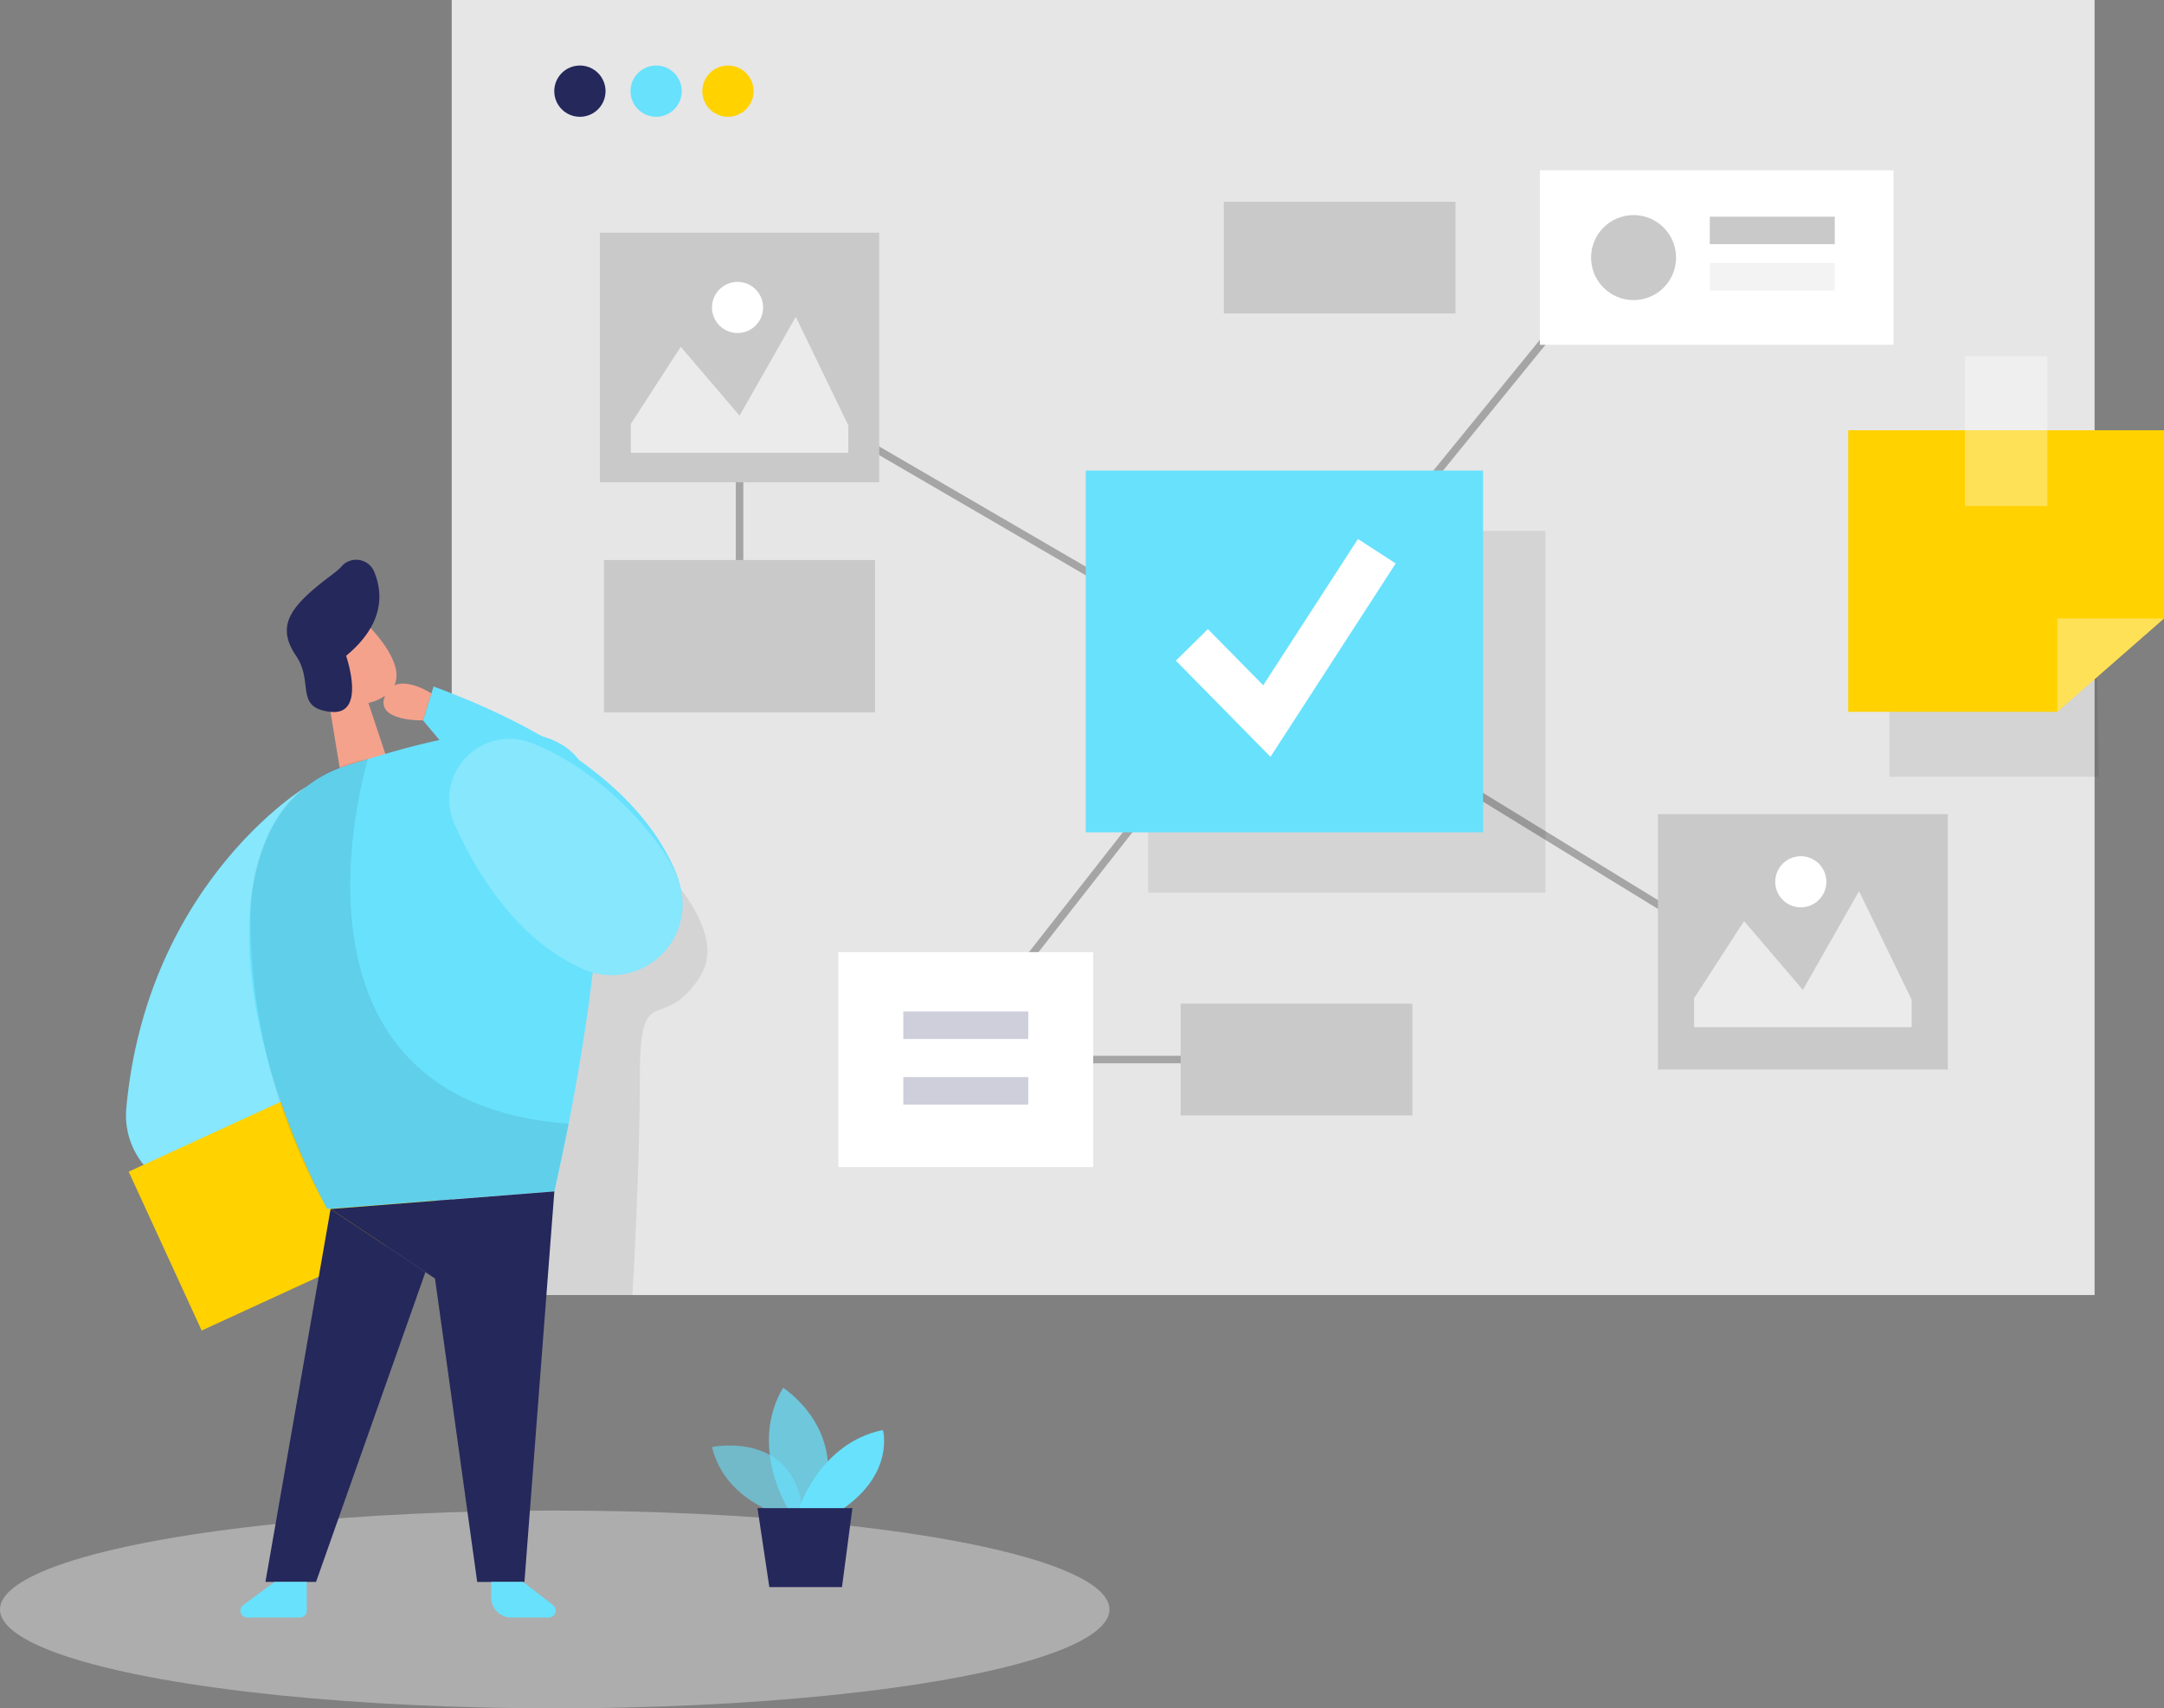 <svg xmlns="http://www.w3.org/2000/svg" width="418" height="329.949" viewBox="0 0 418 329.949">
  <rect x="0" y="0" width="418" height="329.949" fill="#808080" stroke="none"/>
  <g id="mind_map" transform="translate(-67.808 -58.889)">
    <rect id="Rectangle_202" data-name="Rectangle 202" width="317.337" height="250.122" transform="translate(155.063 58.889)" fill="#e6e6e6"/>
    <path id="Path_403" data-name="Path 403" d="M188.033,219.252s22.2,17.115,14.958,28.337-11.584.13-11.584,18.954S189.959,309,189.959,309H162.911l6.226-89.238Z" opacity="0.08"/>
    <ellipse id="Ellipse_64" data-name="Ellipse 64" cx="107.15" cy="19.099" rx="107.15" ry="19.099" transform="translate(67.808 350.64)" fill="#e6e6e6" opacity="0.45"/>
    <path id="Path_404" data-name="Path 404" d="M138.962,194.651l3.591,10.787-8.529,5.415-3.07-18.693Z" fill="#f4a28c"/>
    <path id="Path_405" data-name="Path 405" d="M128.015,181.749a6.719,6.719,0,0,1,11.106-1.868c3.634,3.881,8.007,10.049,3.055,13.394-7.573,5.14-14.48-4.46-14.48-4.46a12.192,12.192,0,0,1,.319-7.066Z" fill="#f4a28c"/>
    <path id="Path_406" data-name="Path 406" d="M133.561,188.352s-1.94-1.622-2.824.7,2.548,3.417,3.576,2.244S133.561,188.352,133.561,188.352Z" fill="#f4a28c"/>
    <path id="Path_407" data-name="Path 407" d="M126.77,210.955s-30.538,18.491-34.549,61.886a15.044,15.044,0,0,0,11.4,16.087l35.794,8.688Z" fill="#68e1fd"/>
    <path id="Path_408" data-name="Path 408" d="M126.77,210.955s-30.538,18.491-34.549,61.886a15.044,15.044,0,0,0,11.4,16.087l35.794,8.688Z" fill="#fff" opacity="0.2"/>
    <path id="Path_409" data-name="Path 409" d="M198.5,227.766c-4.749-11.83-17.376-25.383-46.943-36.286l-2.042,6.545,32.927,39.3C189.38,245.547,202.513,237.713,198.5,227.766Z" fill="#68e1fd"/>
    <rect id="Rectangle_203" data-name="Rectangle 203" width="51.634" height="33.767" transform="translate(92.664 285.187) rotate(-24.68)" fill="#ffd200"/>
    <path id="Path_410" data-name="Path 410" d="M134.661,185.557s4.04,11.584-3,10.816S128.493,190.7,125,185.557s-1.651-8.6,3.678-13.1c2.433-2.056,4.069-3.026,5.053-4.112a3.765,3.765,0,0,1,6.328.9C141.9,173.655,141.9,179.548,134.661,185.557Z" fill="#24285b"/>
    <path id="Path_411" data-name="Path 411" d="M119.7,220.091A24.615,24.615,0,0,1,135.11,206.64c13.032-3.924,37.85-12.148,45.177,0,10.034,16.724-5.4,82.361-5.4,82.361l-43.873,3.4S106.875,248.877,119.7,220.091Z" fill="#68e1fd"/>
    <path id="Path_412" data-name="Path 412" d="M174.886,289l-5.777,75.425h-9.122l-8.152-58.6L131.664,292.4Z" fill="#24285b"/>
    <path id="Path_413" data-name="Path 413" d="M131.664,292.4l-12.583,72.022h9.774l21.126-59.83Z" fill="#24285b"/>
    <path id="Path_414" data-name="Path 414" d="M138.9,205.438s-20.518,66.1,38.748,70.487l-2.766,13.032-43.874,3.4A113.883,113.883,0,0,1,116.2,233.992s.376-16.854,12.25-24.311a26.758,26.758,0,0,1,10.454-4.243Z" opacity="0.08"/>
    <path id="Path_415" data-name="Path 415" d="M120.862,364.425l-6.081,4.474a1.332,1.332,0,0,0,.8,2.4h10.136a1.347,1.347,0,0,0,1.347-1.332v-5.546Z" fill="#68e1fd"/>
    <path id="Path_416" data-name="Path 416" d="M168.848,364.425l5.792,4.474a1.347,1.347,0,0,1-.84,2.4h-7.24a3.866,3.866,0,0,1-3.866-3.866v-3.012Z" fill="#68e1fd"/>
    <line id="Line_46" data-name="Line 46" x1="61.785" y2="78.827" transform="translate(251.223 184.703)" fill="none" stroke="#a5a5a5" stroke-miterlimit="10" stroke-width="1.448"/>
    <path id="Path_417" data-name="Path 417" d="M155.6,218.079c4.416,9.8,12.091,22.067,24.282,27.729a13.7,13.7,0,0,0,18.491-18.071,31.364,31.364,0,0,0-3.417-5.792c-6.487-8.833-15.71-16.174-24.514-19.577a11.671,11.671,0,0,0-14.842,15.71Z" fill="#68e1fd"/>
    <path id="Path_418" data-name="Path 418" d="M155.6,218.079c4.416,9.8,12.091,22.067,24.282,27.729a13.7,13.7,0,0,0,18.491-18.071,31.364,31.364,0,0,0-3.417-5.792c-6.487-8.833-15.71-16.174-24.514-19.577a11.671,11.671,0,0,0-14.842,15.71Z" fill="#fff" opacity="0.2"/>
    <path id="Path_419" data-name="Path 419" d="M473.168,208.9H432.784V154.513H472.4" opacity="0.08"/>
    <path id="Path_420" data-name="Path 420" d="M151.139,192.812s-6.95-4.561-8.963.463,7.341,4.749,7.341,4.749Z" fill="#f4a28c"/>
    <path id="Path_421" data-name="Path 421" d="M214.053,132.243,313.008,189.8l66.114-81.159" fill="none" stroke="#a5a5a5" stroke-miterlimit="10" stroke-width="1.448"/>
    <path id="Path_422" data-name="Path 422" d="M465.2,196.374H424.82V141.988h60.988v36.359" fill="#ffd200"/>
    <line id="Line_47" data-name="Line 47" x2="87.11" y2="53.416" transform="translate(321.696 192.899)" fill="none" stroke="#a5a5a5" stroke-miterlimit="10" stroke-width="1.448"/>
    <rect id="Rectangle_204" data-name="Rectangle 204" width="76.742" height="69.865" transform="translate(289.594 161.434)" opacity="0.08"/>
    <line id="Line_48" data-name="Line 48" y2="42.078" transform="translate(210.665 142.625)" fill="none" stroke="#a5a5a5" stroke-miterlimit="10" stroke-width="1.448"/>
    <line id="Line_49" data-name="Line 49" x1="42.078" transform="translate(268.555 263.531)" fill="none" stroke="#a5a5a5" stroke-miterlimit="10" stroke-width="1.448"/>
    <rect id="Rectangle_205" data-name="Rectangle 205" width="15.928" height="28.959" transform="translate(447.35 127.668)" fill="#fff" opacity="0.34"/>
    <rect id="Rectangle_206" data-name="Rectangle 206" width="76.742" height="69.865" transform="translate(277.532 149.778)" fill="#68e1fd"/>
    <rect id="Rectangle_207" data-name="Rectangle 207" width="53.966" height="48.203" transform="translate(183.675 103.834)" fill="#c9c9c9"/>
    <path id="Path_423" data-name="Path 423" d="M465.2,196.374V178.346h20.6Z" fill="#fff" opacity="0.34"/>
    <rect id="Rectangle_208" data-name="Rectangle 208" width="55.993" height="49.332" transform="translate(388.056 216.124)" fill="#c9c9c9"/>
    <rect id="Rectangle_209" data-name="Rectangle 209" width="68.301" height="33.709" transform="translate(365.25 91.772)" fill="#fff"/>
    <rect id="Rectangle_210" data-name="Rectangle 210" width="49.231" height="41.513" transform="translate(229.749 242.781)" fill="#fff"/>
    <rect id="Rectangle_211" data-name="Rectangle 211" width="44.771" height="21.575" transform="translate(295.864 252.743)" fill="#c9c9c9"/>
    <rect id="Rectangle_212" data-name="Rectangle 212" width="44.771" height="21.575" transform="translate(304.19 97.854)" fill="#c9c9c9"/>
    <rect id="Rectangle_213" data-name="Rectangle 213" width="52.344" height="29.423" transform="translate(184.486 167.052)" fill="#c9c9c9"/>
    <circle id="Ellipse_65" data-name="Ellipse 65" cx="8.21" cy="8.21" r="8.21" transform="translate(375.14 100.431)" fill="#c9c9c9"/>
    <rect id="Rectangle_214" data-name="Rectangle 214" width="24.138" height="5.314" transform="translate(398.076 100.735)" fill="#c9c9c9"/>
    <rect id="Rectangle_215" data-name="Rectangle 215" width="24.138" height="5.314" transform="translate(398.076 109.698)" fill="#c9c9c9" opacity="0.22"/>
    <rect id="Rectangle_216" data-name="Rectangle 216" width="24.138" height="5.314" transform="translate(242.289 254.249)" fill="#24285b" opacity="0.22"/>
    <rect id="Rectangle_217" data-name="Rectangle 217" width="24.138" height="5.314" transform="translate(242.289 266.919)" fill="#24285b" opacity="0.22"/>
    <path id="Path_424" data-name="Path 424" d="M189.655,140.772l9.643-14.9,11.367,13.292,10.86-19.084,10.15,20.981v5.285h-42.02Z" fill="#fff" opacity="0.63"/>
    <circle id="Ellipse_66" data-name="Ellipse 66" cx="4.938" cy="4.938" r="4.938" transform="translate(205.337 113.333)" fill="#fff"/>
    <path id="Path_425" data-name="Path 425" d="M395.035,251.7l9.658-14.914,11.352,13.292,10.86-19.07L437.07,251.99v5.285H395.035Z" fill="#fff" opacity="0.63"/>
    <circle id="Ellipse_67" data-name="Ellipse 67" cx="4.938" cy="4.938" r="4.938" transform="translate(410.717 224.262)" fill="#fff"/>
    <path id="Path_426" data-name="Path 426" d="M218.774,351.538s-11-2.9-13.437-13.177c0,0,17.014-3.519,17.578,14.06Z" fill="#68e1fd" opacity="0.58"/>
    <path id="Path_427" data-name="Path 427" d="M220.091,350.409s-7.732-12.105-1.028-23.486c0,0,13.032,8.167,7.24,23.486Z" fill="#68e1fd" opacity="0.73"/>
    <path id="Path_428" data-name="Path 428" d="M222.09,350.409s4.011-12.844,16.261-15.32c0,0,2.346,8.311-7.877,15.32Z" fill="#68e1fd"/>
    <path id="Path_429" data-name="Path 429" d="M214.126,350.177l2.288,15.247h14.031l2.013-15.247Z" fill="#24285b"/>
    <circle id="Ellipse_68" data-name="Ellipse 68" cx="4.952" cy="4.952" r="4.952" transform="translate(174.871 71.544)" fill="#24285b"/>
    <circle id="Ellipse_69" data-name="Ellipse 69" cx="4.952" cy="4.952" r="4.952" transform="translate(189.597 71.544)" fill="#68e1fd"/>
    <circle id="Ellipse_70" data-name="Ellipse 70" cx="4.952" cy="4.952" r="4.952" transform="translate(203.469 71.544)" fill="#ffd200"/>
    <path id="Path_430" data-name="Path 430" d="M298.036,183.443l14.48,14.711,21.242-32.8" fill="none" stroke="#fff" stroke-miterlimit="10" stroke-width="8.688"/>
  </g>
</svg>
